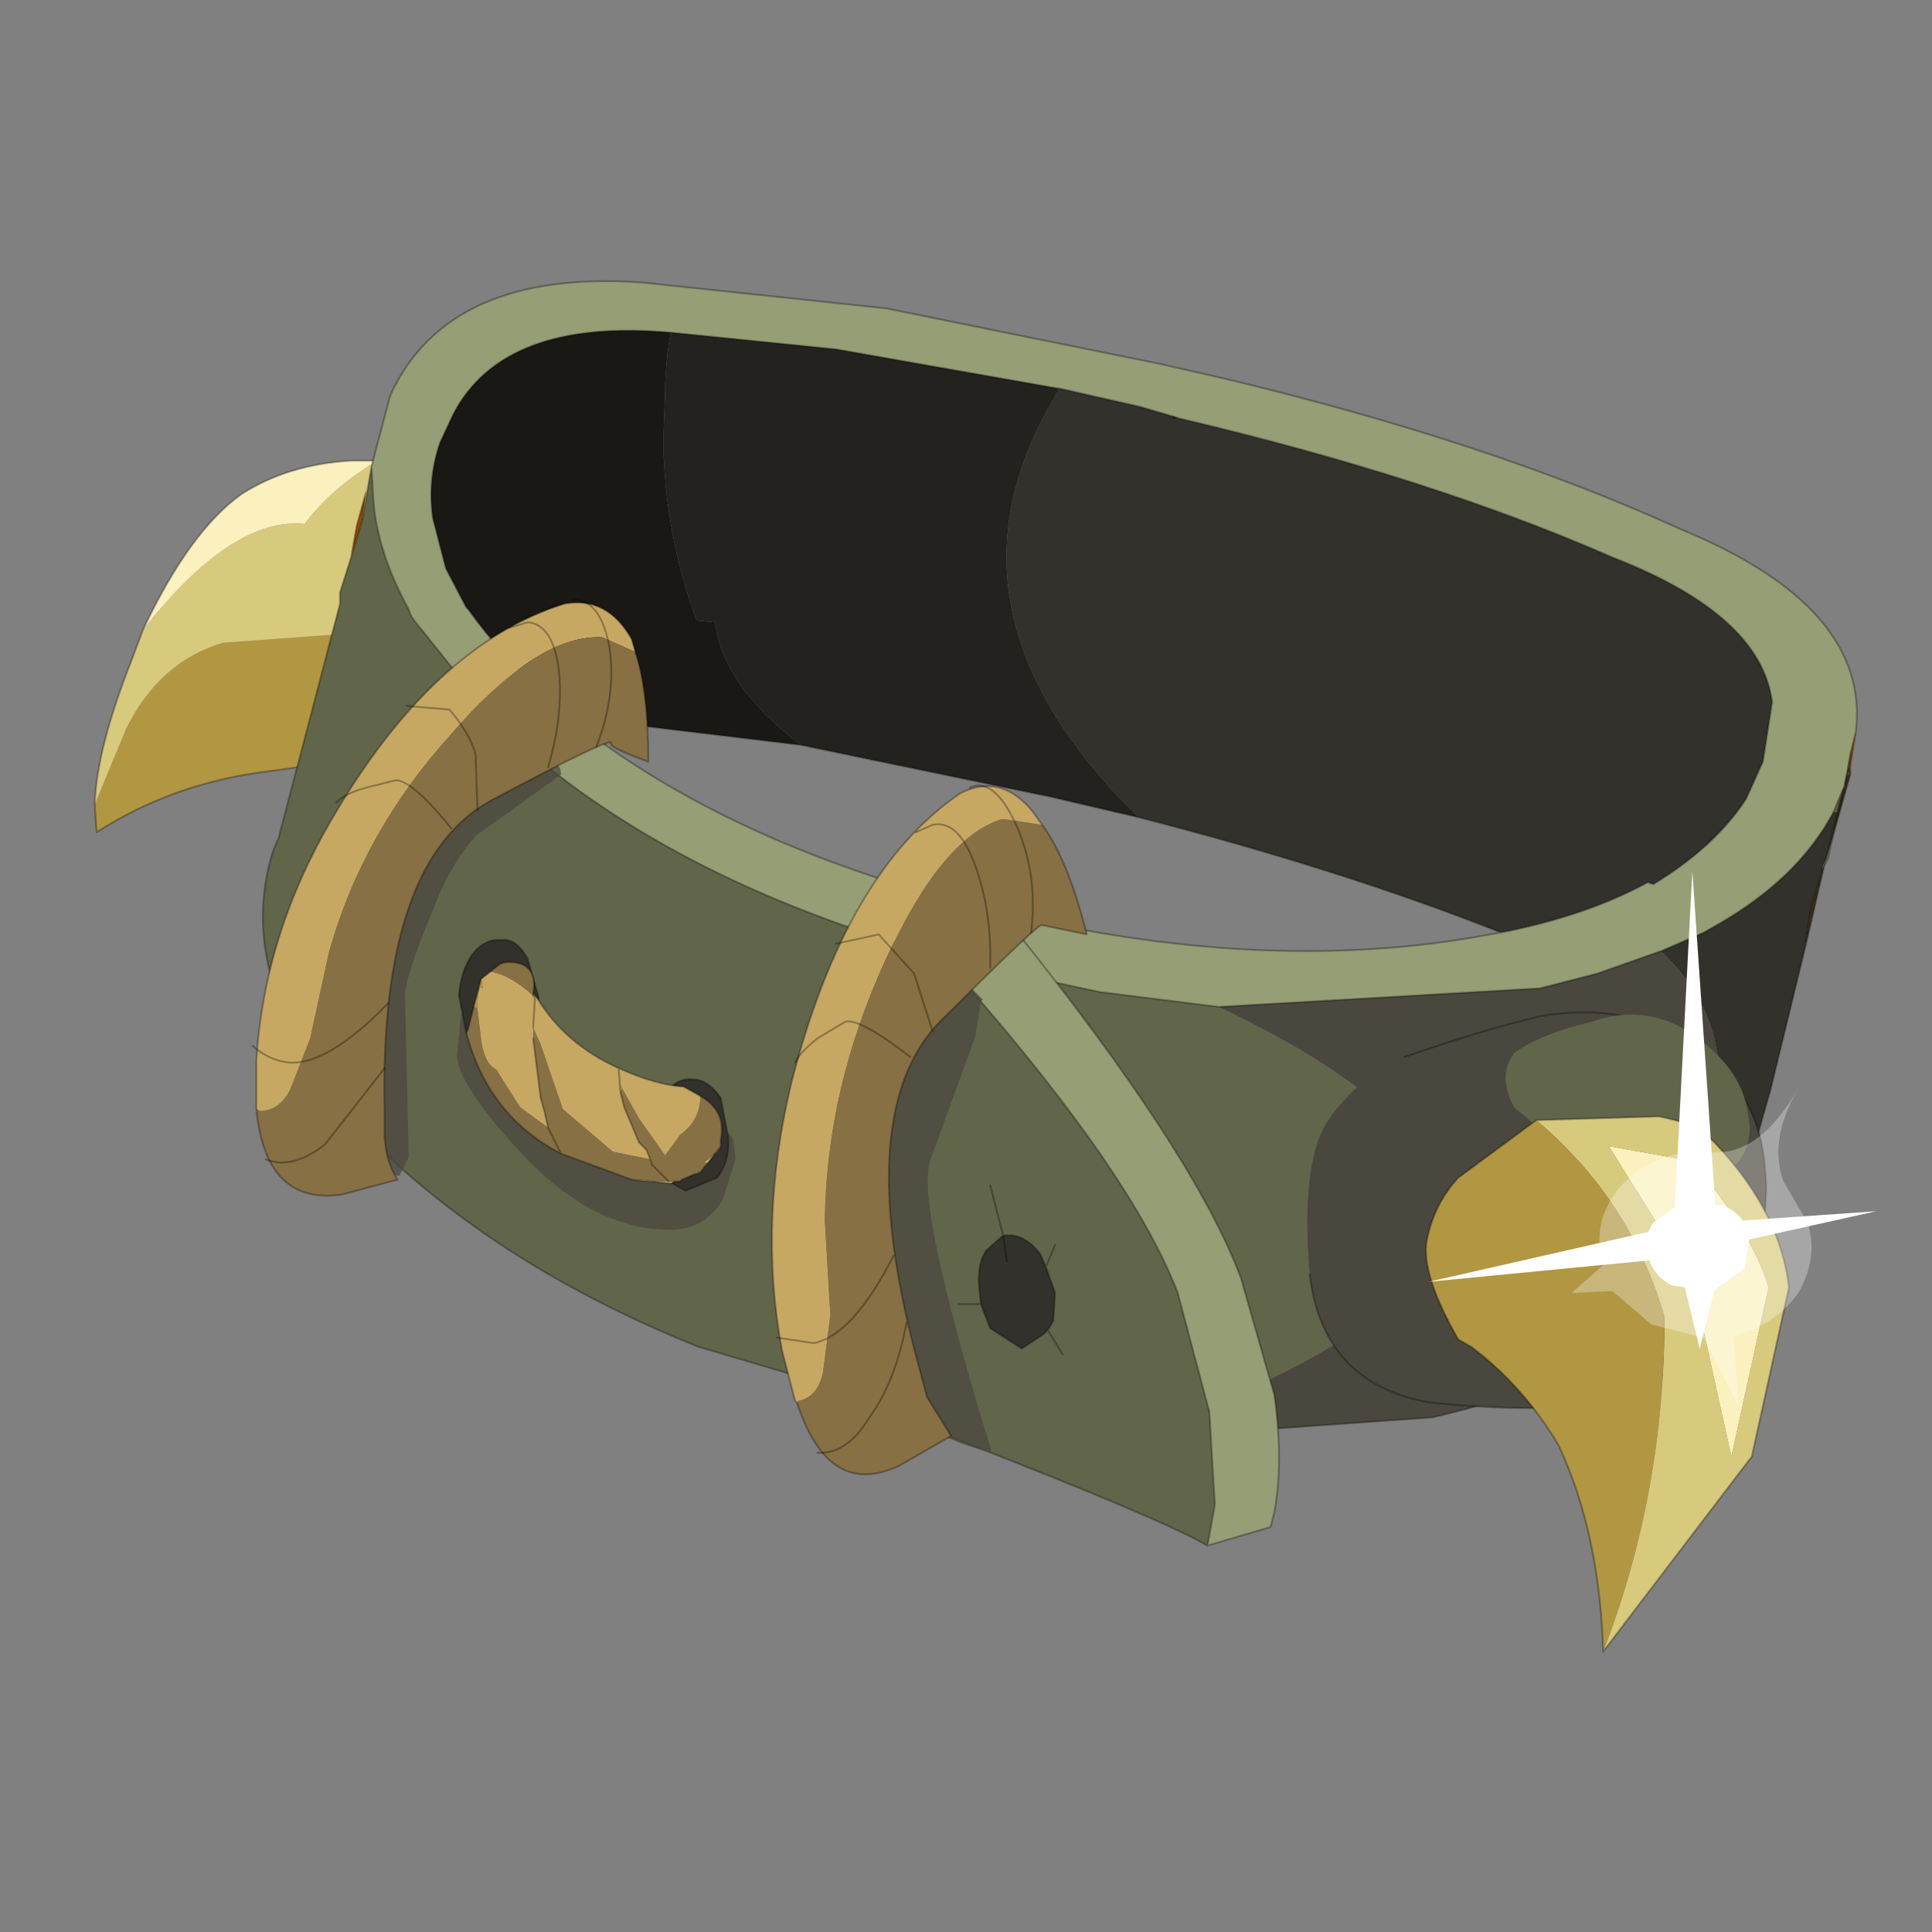 <?xml version="1.0" encoding="UTF-8" standalone="no"?>
<svg xmlns:xlink="http://www.w3.org/1999/xlink" height="520.0px" width="520.0px" xmlns="http://www.w3.org/2000/svg">
  <rect width="100%" height="100%" fill="#808080" stroke="none"/>
  <g transform="matrix(10.0, 0.0, 0.0, 10.0, 0.0, 0.0)">
    <use height="52.0" transform="matrix(1.0, 0.0, 0.0, 1.0, 0.0, 0.0)" width="52.0" xlink:href="#shape0"/>
  </g>
  <defs>
    <g id="shape0" transform="matrix(1.0, 0.0, 0.0, 1.0, 0.0, 0.0)">
      <path d="M52.0 0.0 L52.0 52.0 0.0 52.0 0.0 0.0 52.0 0.0" fill="#33cc33" fill-opacity="0.0" fill-rule="evenodd" stroke="none"/>
      <path d="M13.4 16.45 L13.15 16.85 Q11.9 19.2 10.5 20.05 9.9 20.4 7.3 20.75 4.7 21.05 2.6 22.4 L2.55 21.65 3.4 19.6 Q4.3 17.8 6.0 17.3 L9.4 17.05 12.65 16.8 13.4 16.45" fill="#b19741" fill-rule="evenodd" stroke="none"/>
      <path d="M3.85 16.95 Q6.25 13.9 8.2 14.1 8.9 13.15 10.15 12.4 L10.95 12.4 12.4 12.65 12.45 12.7 Q13.6 12.75 13.85 13.15 14.45 14.2 13.4 16.45 L12.65 16.8 9.4 17.05 6.0 17.3 Q4.3 17.8 3.4 19.6 L2.55 21.65 Q2.6 20.15 3.55 17.75 L3.85 16.95" fill="#d8ca7c" fill-rule="evenodd" stroke="none"/>
      <path d="M3.85 16.95 Q5.1 14.3 6.5 13.3 7.75 12.5 9.45 12.4 L10.15 12.4 Q8.9 13.15 8.2 14.1 6.25 13.9 3.85 16.95" fill="#fbf1bf" fill-rule="evenodd" stroke="none"/>
      <path d="M10.15 12.4 L9.45 12.4 Q7.75 12.5 6.5 13.3 5.1 14.3 3.85 16.95 M10.15 12.4 L10.95 12.4 12.4 12.65 12.45 12.7 Q13.6 12.75 13.85 13.15 14.45 14.2 13.4 16.45 L13.15 16.85 Q11.9 19.2 10.5 20.05 9.9 20.4 7.3 20.75 4.7 21.05 2.6 22.4 L2.55 21.65 Q2.6 20.15 3.55 17.75 L3.85 16.95" fill="none" stroke="#000000" stroke-linecap="round" stroke-linejoin="round" stroke-opacity="0.302" stroke-width="0.05"/>
      <path d="M28.5 10.45 L28.5 10.5 28.45 10.45 28.5 10.45" fill="#332616" fill-rule="evenodd" stroke="none"/>
      <path d="M28.5 10.45 L30.7 10.95 31.55 11.2 31.55 11.3 31.7 11.25 Q38.5 12.85 43.4 15.0 47.4 16.55 47.7 18.9 L47.45 20.5 47.0 21.5 Q46.15 22.8 44.5 23.8 L44.35 23.75 Q42.7 24.65 40.4 25.1 36.1 23.4 30.65 22.0 24.85 16.35 28.5 10.5 L28.5 10.45 M48.6 25.45 L47.65 29.35 46.75 32.5 Q45.7 35.45 42.05 37.05 48.85 29.5 44.7 25.6 L45.85 25.1 46.2 24.9 Q48.4 23.65 49.35 21.85 L49.45 21.85 49.15 23.1 49.05 23.3 49.05 23.4 48.95 23.75 Q48.65 24.6 48.6 25.45" fill="#33312b" fill-rule="evenodd" stroke="none"/>
      <path d="M31.55 11.2 L30.7 10.95 28.5 10.45 28.45 10.45 26.75 10.15 22.5 9.4 18.05 8.95 Q13.55 8.55 12.2 11.15 L11.85 11.9 Q11.5 12.9 11.65 13.95 L12.0 15.3 12.55 16.35 12.6 16.4 Q13.5 17.65 14.95 19.0 L15.3 19.3 Q19.65 22.8 26.7 24.5 34.0 26.3 40.1 25.15 L40.4 25.1 Q42.7 24.65 44.35 23.75 L44.5 23.8 Q46.15 22.8 47.0 21.5 L47.45 20.5 47.7 18.9 Q47.4 16.55 43.4 15.0 38.5 12.85 31.7 11.25 L31.55 11.2 M10.0 12.55 L10.5 10.65 Q12.05 7.25 17.25 7.6 L18.2 7.7 23.85 8.3 31.25 9.8 33.0 10.2 Q40.1 11.9 45.25 14.25 50.35 16.35 49.95 19.7 L49.8 20.3 49.65 21.15 49.6 21.25 49.35 21.85 Q48.4 23.65 46.2 24.9 L45.85 25.1 44.7 25.6 43.0 26.2 41.45 26.6 32.8 27.1 29.6 26.7 26.55 26.05 Q18.45 24.05 13.75 19.8 L13.15 19.2 11.15 16.7 11.05 16.55 11.0 16.4 Q10.15 14.85 10.05 13.45 L10.0 12.55" fill="#959e75" fill-rule="evenodd" stroke="none"/>
      <path d="M28.5 10.5 Q24.85 16.35 30.65 22.0 L28.3 21.45 21.55 20.05 Q19.45 18.45 19.25 16.75 L18.75 16.7 Q17.9 14.4 17.85 11.9 L17.9 10.6 Q17.9 9.8 18.05 8.95 L22.5 9.4 26.75 10.15 28.45 10.45 28.5 10.5" fill="#24221e" fill-rule="evenodd" stroke="none"/>
      <path d="M31.7 11.25 L31.55 11.3 31.55 11.2 31.7 11.25" fill="#261c10" fill-rule="evenodd" stroke="none"/>
      <path d="M30.1 38.75 L23.6 37.7 23.2 37.55 18.8 36.25 Q14.05 34.35 10.75 31.4 8.8 29.6 7.9 27.8 6.6 25.3 7.35 22.9 L7.5 22.55 9.15 16.25 9.15 15.95 9.45 15.0 9.75 14.0 10.0 12.55 10.05 13.45 Q10.15 14.85 11.0 16.4 L11.05 16.55 11.15 16.7 13.15 19.2 13.75 19.8 Q18.45 24.05 26.55 26.05 L29.6 26.7 32.8 27.1 Q45.95 33.35 30.1 38.75 M49.35 21.85 L49.6 21.25 49.45 21.85 49.35 21.85" fill="#61664b" fill-rule="evenodd" stroke="none"/>
      <path d="M42.05 37.05 Q40.5 37.7 38.55 38.15 L30.1 38.75 Q45.95 33.35 32.8 27.1 L41.45 26.6 43.0 26.2 44.7 25.6 Q48.85 29.5 42.05 37.05" fill="#4a473e" fill-rule="evenodd" stroke="none"/>
      <path d="M49.95 19.7 L49.85 20.3 49.8 20.65 49.75 20.75 49.8 20.3 49.95 19.7 M9.45 15.0 L9.6 14.15 9.85 13.25 9.75 14.0 9.45 15.0" fill="#984b01" fill-rule="evenodd" stroke="none"/>
      <path d="M49.8 20.65 L49.8 20.85 49.7 20.85 49.75 20.75 49.8 20.65" fill="#534226" fill-rule="evenodd" stroke="none"/>
      <path d="M49.8 20.85 L49.35 22.45 49.25 22.8 49.15 23.1 49.45 21.85 49.6 21.25 49.65 21.15 49.65 21.1 49.7 20.85 49.8 20.85 M49.65 21.1 L49.25 22.8 49.65 21.1" fill="#3b2e1b" fill-rule="evenodd" stroke="none"/>
      <path d="M49.1 23.3 L48.6 25.45 Q48.65 24.6 48.95 23.75 L49.05 23.4 49.1 23.3 49.05 23.4 49.15 23.1 49.25 22.8 49.1 23.3 M49.65 21.15 L49.8 20.3 49.75 20.75 49.7 20.85 49.65 21.1 49.65 21.15" fill="#3d301b" fill-rule="evenodd" stroke="none"/>
      <path d="M15.3 19.3 L14.95 19.0 Q13.5 17.65 12.6 16.4 L12.55 16.35 12.0 15.3 11.65 13.95 Q11.5 12.9 11.85 11.9 L12.2 11.15 Q13.55 8.55 18.05 8.95 17.9 9.8 17.9 10.6 L17.85 11.9 Q17.9 14.4 18.75 16.7 L19.25 16.75 Q19.45 18.45 21.55 20.05 L15.3 19.3" fill="#1a1815" fill-rule="evenodd" stroke="none"/>
      <path d="M31.55 11.2 L30.7 10.95 28.5 10.45 M30.65 22.0 Q36.1 23.4 40.4 25.1 42.7 24.65 44.35 23.75 L44.5 23.8 Q46.15 22.8 47.0 21.5 L47.45 20.5 47.7 18.9 Q47.4 16.55 43.4 15.0 38.5 12.85 31.7 11.25 M31.55 11.2 L31.7 11.25 M10.0 12.55 L10.5 10.65 Q12.05 7.25 17.25 7.6 L18.2 7.7 23.85 8.3 31.25 9.8 33.0 10.2 Q40.1 11.9 45.25 14.25 50.35 16.35 49.95 19.7 L49.85 20.3 49.8 20.65 49.8 20.85 49.35 22.45 49.2 23.1 49.1 23.3 48.6 25.45 47.65 29.35 46.75 32.5 Q45.7 35.45 42.05 37.05 40.5 37.7 38.55 38.15 L30.1 38.75 23.6 37.7 23.2 37.55 18.8 36.25 Q14.05 34.35 10.75 31.4 8.8 29.6 7.9 27.8 6.6 25.3 7.35 22.9 L7.5 22.55 9.15 16.25 9.15 15.95 9.45 15.0 9.6 14.15 9.85 13.25 9.75 14.0 10.0 12.55 10.05 13.45 Q10.15 14.85 11.0 16.4 L11.05 16.55 11.15 16.7 13.15 19.2 13.75 19.8 Q18.45 24.05 26.55 26.05 L29.6 26.7 32.8 27.1 41.45 26.6 43.0 26.2 44.7 25.6 45.85 25.1 46.2 24.9 Q48.4 23.65 49.35 21.85 L49.6 21.25 49.65 21.15 49.8 20.3 49.95 19.7 M28.45 10.45 L28.5 10.45 M18.05 8.95 L22.5 9.4 26.75 10.15 28.45 10.45 M21.55 20.05 L28.3 21.45 30.65 22.0 M40.4 25.1 L40.1 25.15 Q34.0 26.3 26.7 24.5 19.65 22.8 15.3 19.3 L14.95 19.0 Q13.5 17.65 12.6 16.4 L12.55 16.35 12.0 15.3 11.65 13.95 Q11.5 12.9 11.85 11.9 L12.2 11.15 Q13.55 8.55 18.05 8.95 M21.55 20.05 L15.3 19.3 M49.8 20.3 L49.75 20.75 49.8 20.65 M49.7 20.85 L49.75 20.75 M49.45 21.85 L49.6 21.25 M49.65 21.15 L49.65 21.1 49.7 20.85 M49.15 23.1 L49.25 22.8 49.65 21.1 M49.05 23.4 L48.95 23.75 Q48.65 24.6 48.6 25.45 M49.1 23.3 L49.05 23.4 49.05 23.3 49.15 23.1 49.45 21.85 M49.1 23.3 L49.25 22.8 49.35 22.45 M49.05 23.4 L49.15 23.1 M9.45 15.0 L9.75 14.0" fill="none" stroke="#000000" stroke-linecap="round" stroke-linejoin="round" stroke-opacity="0.302" stroke-width="0.05"/>
      <path d="M13.35 21.15 Q14.35 20.5 14.75 20.5 15.1 20.5 15.1 20.85 L12.8 22.5 Q12.1 23.3 11.65 24.5 11.0 26.05 10.9 26.7 L11.0 31.15 10.75 31.65 Q10.3 31.65 10.2 30.0 L10.2 28.25 10.25 26.35 11.05 24.1 Q11.35 23.2 12.1 22.2 12.35 21.8 13.35 21.15" fill="#4a473e" fill-opacity="0.722" fill-rule="evenodd" stroke="none"/>
      <path d="M37.8 28.45 Q39.8 27.75 41.45 27.35 43.8 26.95 45.55 28.1 47.35 29.35 47.5 31.4 47.75 33.55 46.25 35.65 44.75 37.45 43.05 37.75 41.5 38.05 38.5 37.75 35.6 37.25 35.25 34.3 35.0 31.25 35.75 30.15 36.55 29.0 37.8 28.45" fill="#4a473e" fill-rule="evenodd" stroke="none"/>
      <path d="M37.8 28.45 Q39.8 27.75 41.45 27.35 43.8 26.95 45.55 28.1 47.35 29.35 47.5 31.4 47.75 33.55 46.25 35.65 44.75 37.45 43.05 37.75 41.5 38.05 38.5 37.75 35.6 37.25 35.25 34.3" fill="none" stroke="#000000" stroke-linecap="round" stroke-linejoin="round" stroke-opacity="0.302" stroke-width="0.05"/>
      <path d="M44.9 32.35 Q44.0 32.3 42.6 31.35 L40.75 29.8 Q40.3 28.95 40.75 28.35 41.4 27.85 42.85 27.5 44.25 27.0 45.5 27.8 46.9 28.75 47.05 30.0 47.25 30.95 46.5 31.55 45.85 32.2 44.9 32.35" fill="#61664b" fill-rule="evenodd" stroke="none"/>
      <path d="M47.6 34.65 Q47.15 33.15 45.55 31.25 L43.3 30.85 45.55 34.45 46.6 39.2 47.6 34.65" fill="#fbf1bf" fill-rule="evenodd" stroke="none"/>
      <path d="M41.35 30.15 Q43.9 32.3 44.8 35.45 44.8 40.2 43.15 44.45 L47.15 39.2 48.15 34.65 Q47.9 32.5 45.95 30.55 45.85 30.3 44.65 30.05 L41.35 30.15 M47.6 34.65 L46.6 39.2 45.55 34.45 43.3 30.85 45.55 31.25 Q47.15 33.15 47.6 34.65" fill="#d8ca7c" fill-rule="evenodd" stroke="none"/>
      <path d="M41.35 30.15 L39.25 31.7 Q38.6 32.4 38.4 33.4 38.25 34.3 39.25 36.05 L39.6 36.25 Q41.0 37.3 41.95 38.9 43.05 41.25 43.15 44.45 44.8 40.2 44.8 35.45 43.9 32.3 41.35 30.15" fill="#b19741" fill-rule="evenodd" stroke="none"/>
      <path d="M43.15 44.45 Q43.05 41.25 41.95 38.9 41.0 37.3 39.6 36.25 L39.25 36.05 Q38.25 34.3 38.4 33.4 38.6 32.4 39.25 31.7 L41.35 30.15 M43.15 44.45 L47.15 39.2 48.15 34.65 Q47.9 32.5 45.95 30.55 45.85 30.3 44.65 30.05 L41.35 30.15" fill="none" stroke="#000000" stroke-linecap="round" stroke-linejoin="round" stroke-opacity="0.302" stroke-width="0.05"/>
      <path d="M44.5 32.9 Q44.2 33.35 44.35 33.8 44.5 34.35 45.0 34.6 L46.1 34.75 46.95 34.15 47.1 33.25 Q46.95 32.7 46.4 32.45 L45.35 32.3 44.5 32.9" fill="#ffffff" fill-rule="evenodd" stroke="none"/>
      <path d="M44.5 32.9 L45.35 32.3 46.4 32.45 Q46.95 32.7 47.1 33.25 L46.95 34.15 46.1 34.75 45.0 34.6 Q44.5 34.35 44.35 33.8 44.2 33.35 44.5 32.9 M43.15 34.05 L42.3 34.8 43.4 34.75 44.45 35.65 45.85 36.0 46.8 37.85 46.65 35.95 Q47.75 35.7 48.4 34.8 48.95 33.85 48.65 32.9 L48.0 31.8 Q47.6 30.65 48.4 29.3 47.5 30.85 46.45 31.0 L45.2 31.05 Q44.05 31.3 43.45 32.15 42.85 33.0 43.15 34.0 L43.15 34.05" fill="#ffffff" fill-opacity="0.302" fill-rule="evenodd" stroke="none"/>
      <path d="M45.15 33.85 L45.75 36.3 46.45 33.5 50.5 32.6 46.2 32.9 45.55 23.45 45.05 33.0 38.45 34.5 45.15 33.85" fill="#ffffff" fill-rule="evenodd" stroke="none"/>
      <path d="M17.1 17.55 L16.2 17.15 16.1 17.15 Q14.4 17.15 12.15 19.75 9.75 22.4 8.85 25.65 L8.35 27.95 7.8 29.35 Q7.5 29.9 7.0 29.9 L6.9 29.85 6.9 29.8 6.9 28.55 Q7.1 25.2 8.9 22.1 11.65 17.35 15.2 16.25 16.35 16.05 17.0 17.2 L17.1 17.55" fill="#c7a863" fill-rule="evenodd" stroke="none"/>
      <path d="M6.9 29.85 L7.0 29.9 Q7.5 29.9 7.8 29.35 L8.35 27.95 8.85 25.65 Q9.75 22.4 12.15 19.75 14.4 17.15 16.1 17.15 L16.2 17.15 17.1 17.55 Q17.45 18.6 17.45 20.5 16.35 20.1 16.45 20.0 16.5 19.8 13.3 21.5 10.2 23.1 10.35 29.9 L10.35 30.6 Q10.4 31.3 10.7 31.75 L9.2 32.15 Q7.15 32.45 6.9 29.85" fill="#877043" fill-rule="evenodd" stroke="none"/>
      <path d="M17.1 17.55 L17.0 17.2 Q16.35 16.05 15.2 16.25 11.65 17.35 8.9 22.1 7.1 25.2 6.9 28.55 L6.9 29.8 6.9 29.85 Q7.15 32.45 9.2 32.15 L10.7 31.75 Q10.4 31.3 10.35 30.6 L10.35 29.9 Q10.2 23.1 13.3 21.5 16.5 19.8 16.45 20.0 16.35 20.1 17.45 20.5 17.45 18.6 17.1 17.55 Z" fill="none" stroke="#000000" stroke-linecap="round" stroke-linejoin="round" stroke-opacity="0.302" stroke-width="0.05"/>
      <path d="M9.05 21.6 Q9.3 21.35 9.85 21.2 L10.65 21.0 Q11.1 21.0 12.15 22.3" fill="none" stroke="#000000" stroke-linecap="round" stroke-linejoin="round" stroke-opacity="0.302" stroke-width="0.05"/>
      <path d="M10.95 19.0 L12.1 19.1 Q12.65 19.75 12.8 20.3 L12.85 21.8" fill="none" stroke="#000000" stroke-linecap="round" stroke-linejoin="round" stroke-opacity="0.302" stroke-width="0.05"/>
      <path d="M13.7 16.9 L14.2 16.75 Q14.9 16.8 15.05 18.1 15.15 19.35 14.75 20.65" fill="none" stroke="#000000" stroke-linecap="round" stroke-linejoin="round" stroke-opacity="0.302" stroke-width="0.05"/>
      <path d="M16.05 20.1 Q16.6 18.7 16.4 17.4 16.15 16.1 15.4 16.15" fill="none" stroke="#000000" stroke-linecap="round" stroke-linejoin="round" stroke-opacity="0.302" stroke-width="0.05"/>
      <path d="M10.45 27.0 Q8.85 28.65 7.8 28.6 7.25 28.55 6.8 28.15" fill="none" stroke="#000000" stroke-linecap="round" stroke-linejoin="round" stroke-opacity="0.302" stroke-width="0.05"/>
      <path d="M10.35 28.75 L8.75 30.8 Q7.85 31.5 7.15 31.2" fill="none" stroke="#000000" stroke-linecap="round" stroke-linejoin="round" stroke-opacity="0.302" stroke-width="0.05"/>
      <path d="M32.5 41.6 Q31.3 40.9 25.9 38.8 23.5 37.9 22.65 37.7 20.65 29.5 25.3 25.7 30.4 31.4 31.7 34.8 L32.55 38.0 32.7 40.5 32.6 41.05 32.5 41.6" fill="#61664b" fill-rule="evenodd" stroke="none"/>
      <path d="M25.3 25.7 L27.3 25.0 Q32.15 31.05 33.4 34.4 L34.3 37.55 Q34.55 39.35 34.3 40.7 L34.2 41.1 32.5 41.6 32.6 41.05 32.7 40.5 32.55 38.0 31.7 34.8 Q30.4 31.4 25.3 25.7" fill="#959e75" fill-rule="evenodd" stroke="none"/>
      <path d="M25.3 25.7 L27.3 25.0 Q32.15 31.05 33.4 34.4 L34.3 37.55 Q34.55 39.35 34.3 40.7 L34.2 41.1 32.5 41.6 Q31.3 40.9 25.9 38.8 23.5 37.9 22.65 37.7 20.65 29.5 25.3 25.7 30.4 31.4 31.7 34.8 L32.55 38.0 32.7 40.5 32.6 41.05 32.5 41.6" fill="none" stroke="#000000" stroke-linecap="round" stroke-linejoin="round" stroke-opacity="0.302" stroke-width="0.05"/>
      <path d="M26.15 26.6 L26.45 26.9 26.4 26.95 26.25 27.9 25.05 31.2 Q24.6 32.3 26.7 39.1 23.3 38.25 24.35 35.95 L24.2 35.4 Q23.6 32.8 23.6 31.85 23.6 30.3 24.1 29.0 24.2 28.6 24.8 27.7 25.55 26.6 26.15 26.6" fill="#4a473e" fill-opacity="0.722" fill-rule="evenodd" stroke="none"/>
      <path d="M12.4 27.4 Q12.55 26.8 12.85 27.7 12.75 28.4 13.2 29.05 L14.3 29.95 15.9 30.6 17.3 31.0 18.5 30.75 18.9 30.55 Q19.05 30.4 19.25 30.4 19.7 30.4 19.75 30.75 L19.8 31.2 19.45 32.3 Q18.95 33.1 18.05 33.1 15.9 33.1 13.95 30.95 12.3 29.15 12.3 28.4 L12.4 27.4" fill="#4a473e" fill-opacity="0.722" fill-rule="evenodd" stroke="none"/>
      <path d="M14.5 26.85 Q14.45 27.45 14.05 27.85 L13.3 28.35 12.55 27.8 12.35 26.8 Q12.4 26.15 12.7 25.7 13.05 25.25 13.5 25.3 13.9 25.25 14.2 25.8 L14.5 26.85" fill="#33312b" fill-rule="evenodd" stroke="none"/>
      <path d="M14.5 26.85 Q14.45 27.45 14.05 27.85 L13.3 28.35 12.55 27.8 12.35 26.8 Q12.4 26.15 12.7 25.7 13.05 25.25 13.5 25.3 13.9 25.25 14.2 25.8 L14.5 26.85 Z" fill="none" stroke="#000000" stroke-linecap="round" stroke-linejoin="round" stroke-opacity="0.302" stroke-width="0.05"/>
      <path d="M19.6 30.6 Q19.65 31.25 19.3 31.7 L18.45 32.05 17.75 31.65 17.5 30.5 Q17.55 29.9 17.9 29.45 18.2 29.0 18.65 29.05 19.05 29.05 19.4 29.55 L19.6 30.6" fill="#33312b" fill-rule="evenodd" stroke="none"/>
      <path d="M19.6 30.6 Q19.65 31.25 19.3 31.7 L18.45 32.05 17.75 31.65 17.5 30.5 Q17.55 29.9 17.9 29.45 18.2 29.0 18.65 29.05 19.05 29.05 19.4 29.55 L19.6 30.6 Z" fill="none" stroke="#000000" stroke-linecap="round" stroke-linejoin="round" stroke-opacity="0.302" stroke-width="0.05"/>
      <path d="M13.45 25.95 L13.2 26.15 13.45 25.95 M14.4 26.85 L14.35 26.8 14.45 26.85 14.4 26.85 M19.4 30.85 L18.85 31.55 19.05 31.3 18.95 31.3 19.3 31.0 19.4 30.85 M18.15 31.8 L18.05 31.85 17.0 31.75 17.2 31.75 17.65 31.8 18.0 31.8 18.1 31.8 18.15 31.8 M18.05 31.85 L18.0 31.8 18.05 31.85" fill="#d8ca7c" fill-rule="evenodd" stroke="none"/>
      <path d="M12.95 26.35 L13.0 26.6 Q12.85 26.45 12.85 27.15 L12.75 27.1 12.95 26.35 M13.3 28.75 L13.4 28.8 13.4 28.85 13.3 28.75 M14.45 26.85 L14.35 26.8 14.35 26.75 14.35 26.8 14.35 26.75 14.45 26.85 M16.75 29.3 L16.7 29.4 16.7 29.2 16.75 29.3" fill="#b19741" fill-rule="evenodd" stroke="none"/>
      <path d="M13.2 26.15 L13.45 25.95 13.6 25.9 Q14.5 25.85 14.35 26.75 L14.35 26.8 Q13.75 26.25 13.2 26.15 M12.85 27.15 L12.95 28.0 Q13.05 28.6 13.3 28.75 L13.4 28.85 14.0 29.8 14.75 30.35 14.65 29.9 14.55 29.55 14.35 27.95 14.35 27.65 14.55 28.1 15.15 29.85 16.5 31.0 17.5 31.2 17.4 30.95 17.3 30.85 17.2 30.75 16.8 29.8 16.7 29.4 16.75 29.3 17.2 30.1 17.9 31.1 18.3 30.55 Q18.85 30.15 18.85 29.5 19.55 29.9 19.4 30.65 L19.4 30.85 19.3 31.0 18.95 31.3 19.05 31.3 18.85 31.55 18.75 31.6 18.7 31.6 18.35 31.75 18.3 31.8 18.15 31.8 18.1 31.8 18.0 31.8 17.65 31.8 17.2 31.75 17.0 31.75 15.1 31.05 Q13.15 30.05 12.55 27.8 L12.6 27.7 12.75 27.1 12.85 27.15 M18.0 31.8 L17.95 31.75 17.55 31.35 17.5 31.2 17.55 31.35 17.95 31.75 18.0 31.8 M15.1 31.05 L14.75 30.35 15.1 31.05" fill="#877043" fill-rule="evenodd" stroke="none"/>
      <path d="M12.95 26.35 L13.2 26.15 Q13.75 26.25 14.35 26.8 L14.4 26.85 14.45 26.85 Q15.2 28.1 16.65 28.75 17.65 29.2 18.4 29.25 L18.85 29.5 Q18.85 30.15 18.3 30.55 L17.9 31.1 17.2 30.1 16.75 29.3 16.7 29.2 16.7 29.4 16.8 29.8 17.2 30.75 17.3 30.85 17.4 30.95 17.5 31.2 16.5 31.0 15.15 29.85 14.55 28.1 14.35 27.65 14.35 27.95 14.55 29.55 14.65 29.9 14.75 30.35 14.0 29.8 13.4 28.85 13.4 28.8 13.3 28.75 Q13.05 28.6 12.95 28.0 L12.85 27.15 Q12.85 26.45 13.0 26.6 L12.95 26.35 M14.4 26.85 L14.35 27.65 14.4 26.85 M16.65 28.75 L16.7 29.4 16.65 28.75" fill="#c7a863" fill-rule="evenodd" stroke="none"/>
      <path d="M13.45 25.95 L13.2 26.15 12.95 26.35 M14.75 30.35 L14.65 29.9 14.55 29.55 14.35 27.95 M14.35 27.65 L14.4 26.85 14.35 26.8 14.35 26.75 14.45 26.85 Q15.2 28.1 16.65 28.75 17.65 29.2 18.4 29.25 L18.85 29.5 Q19.55 29.9 19.4 30.65 L19.4 30.85 18.85 31.55 18.75 31.6 18.7 31.6 18.35 31.75 18.3 31.8 18.15 31.8 18.05 31.85 17.0 31.75 15.1 31.05 Q13.15 30.05 12.55 27.8 L12.6 27.7 12.75 27.1 12.95 26.35 M14.35 26.75 Q14.5 25.85 13.6 25.9 L13.45 25.95 M17.5 31.2 L17.4 30.95 17.3 30.85 17.2 30.75 16.8 29.8 16.7 29.4 16.65 28.75 M17.5 31.2 L17.55 31.35 17.95 31.75 18.0 31.8 18.05 31.85 M14.75 30.35 L15.1 31.05" fill="none" stroke="#000000" stroke-linecap="round" stroke-linejoin="round" stroke-opacity="0.302" stroke-width="0.05"/>
      <path d="M28.05 22.2 L27.05 22.05 26.95 22.05 Q25.35 22.55 23.85 25.8 22.25 29.25 22.2 32.85 L22.35 35.4 22.15 36.95 Q22.0 37.6 21.5 37.7 L21.45 37.75 21.4 37.7 21.05 36.35 Q20.4 32.9 21.3 29.15 22.75 23.45 25.85 21.35 26.95 20.8 27.8 21.85 L28.05 22.2" fill="#c7a863" fill-rule="evenodd" stroke="none"/>
      <path d="M21.45 37.75 L21.5 37.7 Q22.0 37.6 22.15 36.95 L22.35 35.4 22.2 32.85 Q22.25 29.25 23.85 25.8 25.35 22.55 26.95 22.05 L27.05 22.05 28.05 22.2 Q28.75 23.15 29.25 25.15 L28.05 24.9 Q28.05 24.75 25.45 27.35 22.8 29.8 24.75 36.85 L24.95 37.6 25.6 38.65 24.2 39.45 Q22.3 40.35 21.45 37.75" fill="#877043" fill-rule="evenodd" stroke="none"/>
      <path d="M28.05 22.2 L27.8 21.85 Q26.95 20.8 25.85 21.35 22.75 23.45 21.3 29.15 20.4 32.9 21.05 36.35 L21.4 37.7 21.45 37.75 Q22.3 40.35 24.2 39.45 L25.6 38.65 24.95 37.6 24.75 36.85 Q22.8 29.8 25.45 27.35 28.05 24.75 28.05 24.9 L29.25 25.15 Q28.75 23.15 28.05 22.2 Z" fill="none" stroke="#000000" stroke-linecap="round" stroke-linejoin="round" stroke-opacity="0.302" stroke-width="0.05"/>
      <path d="M21.4 28.6 Q21.55 28.3 22.0 27.95 L22.75 27.5 Q23.15 27.4 24.5 28.45" fill="none" stroke="#000000" stroke-linecap="round" stroke-linejoin="round" stroke-opacity="0.302" stroke-width="0.05"/>
      <path d="M22.5 25.4 L23.65 25.15 24.6 26.2 25.1 27.75" fill="none" stroke="#000000" stroke-linecap="round" stroke-linejoin="round" stroke-opacity="0.302" stroke-width="0.05"/>
      <path d="M24.65 22.4 L25.1 22.2 Q25.8 22.05 26.25 23.3 26.7 24.55 26.65 26.05" fill="none" stroke="#000000" stroke-linecap="round" stroke-linejoin="round" stroke-opacity="0.302" stroke-width="0.05"/>
      <path d="M27.75 25.1 Q27.95 23.55 27.35 22.2 26.75 20.9 26.1 21.2" fill="none" stroke="#000000" stroke-linecap="round" stroke-linejoin="round" stroke-opacity="0.302" stroke-width="0.05"/>
      <path d="M24.05 33.8 Q22.95 35.95 21.9 36.15 L20.9 36.0" fill="none" stroke="#000000" stroke-linecap="round" stroke-linejoin="round" stroke-opacity="0.302" stroke-width="0.05"/>
      <path d="M24.4 35.6 Q24.1 37.2 23.4 38.15 22.8 39.15 22.0 39.1" fill="none" stroke="#000000" stroke-linecap="round" stroke-linejoin="round" stroke-opacity="0.302" stroke-width="0.05"/>
      <path d="M27.0 33.25 L27.25 33.25 Q27.65 33.3 28.0 33.75 L28.15 34.1 28.4 34.8 28.35 35.55 28.2 35.8 28.1 35.9 27.5 36.3 26.65 35.75 26.4 35.1 26.35 34.65 Q26.3 34.0 26.55 33.65 L27.0 33.25 27.1 33.95 27.0 33.25" fill="#33312b" fill-rule="evenodd" stroke="none"/>
      <path d="M27.0 33.25 L26.65 31.9 M27.0 33.25 L26.55 33.65 Q26.3 34.0 26.35 34.65 L26.4 35.1 26.65 35.75 27.5 36.3 28.1 35.9 28.2 35.8 28.35 35.55 28.4 34.8 28.15 34.1 28.0 33.75 Q27.65 33.3 27.25 33.25 L27.0 33.25 27.1 33.95 M26.4 35.1 L25.8 35.1 M28.15 34.1 L28.4 33.5 M28.2 35.8 L28.6 36.45" fill="none" stroke="#000000" stroke-linecap="round" stroke-linejoin="round" stroke-opacity="0.302" stroke-width="0.05"/>
    </g>
  </defs>
</svg>
